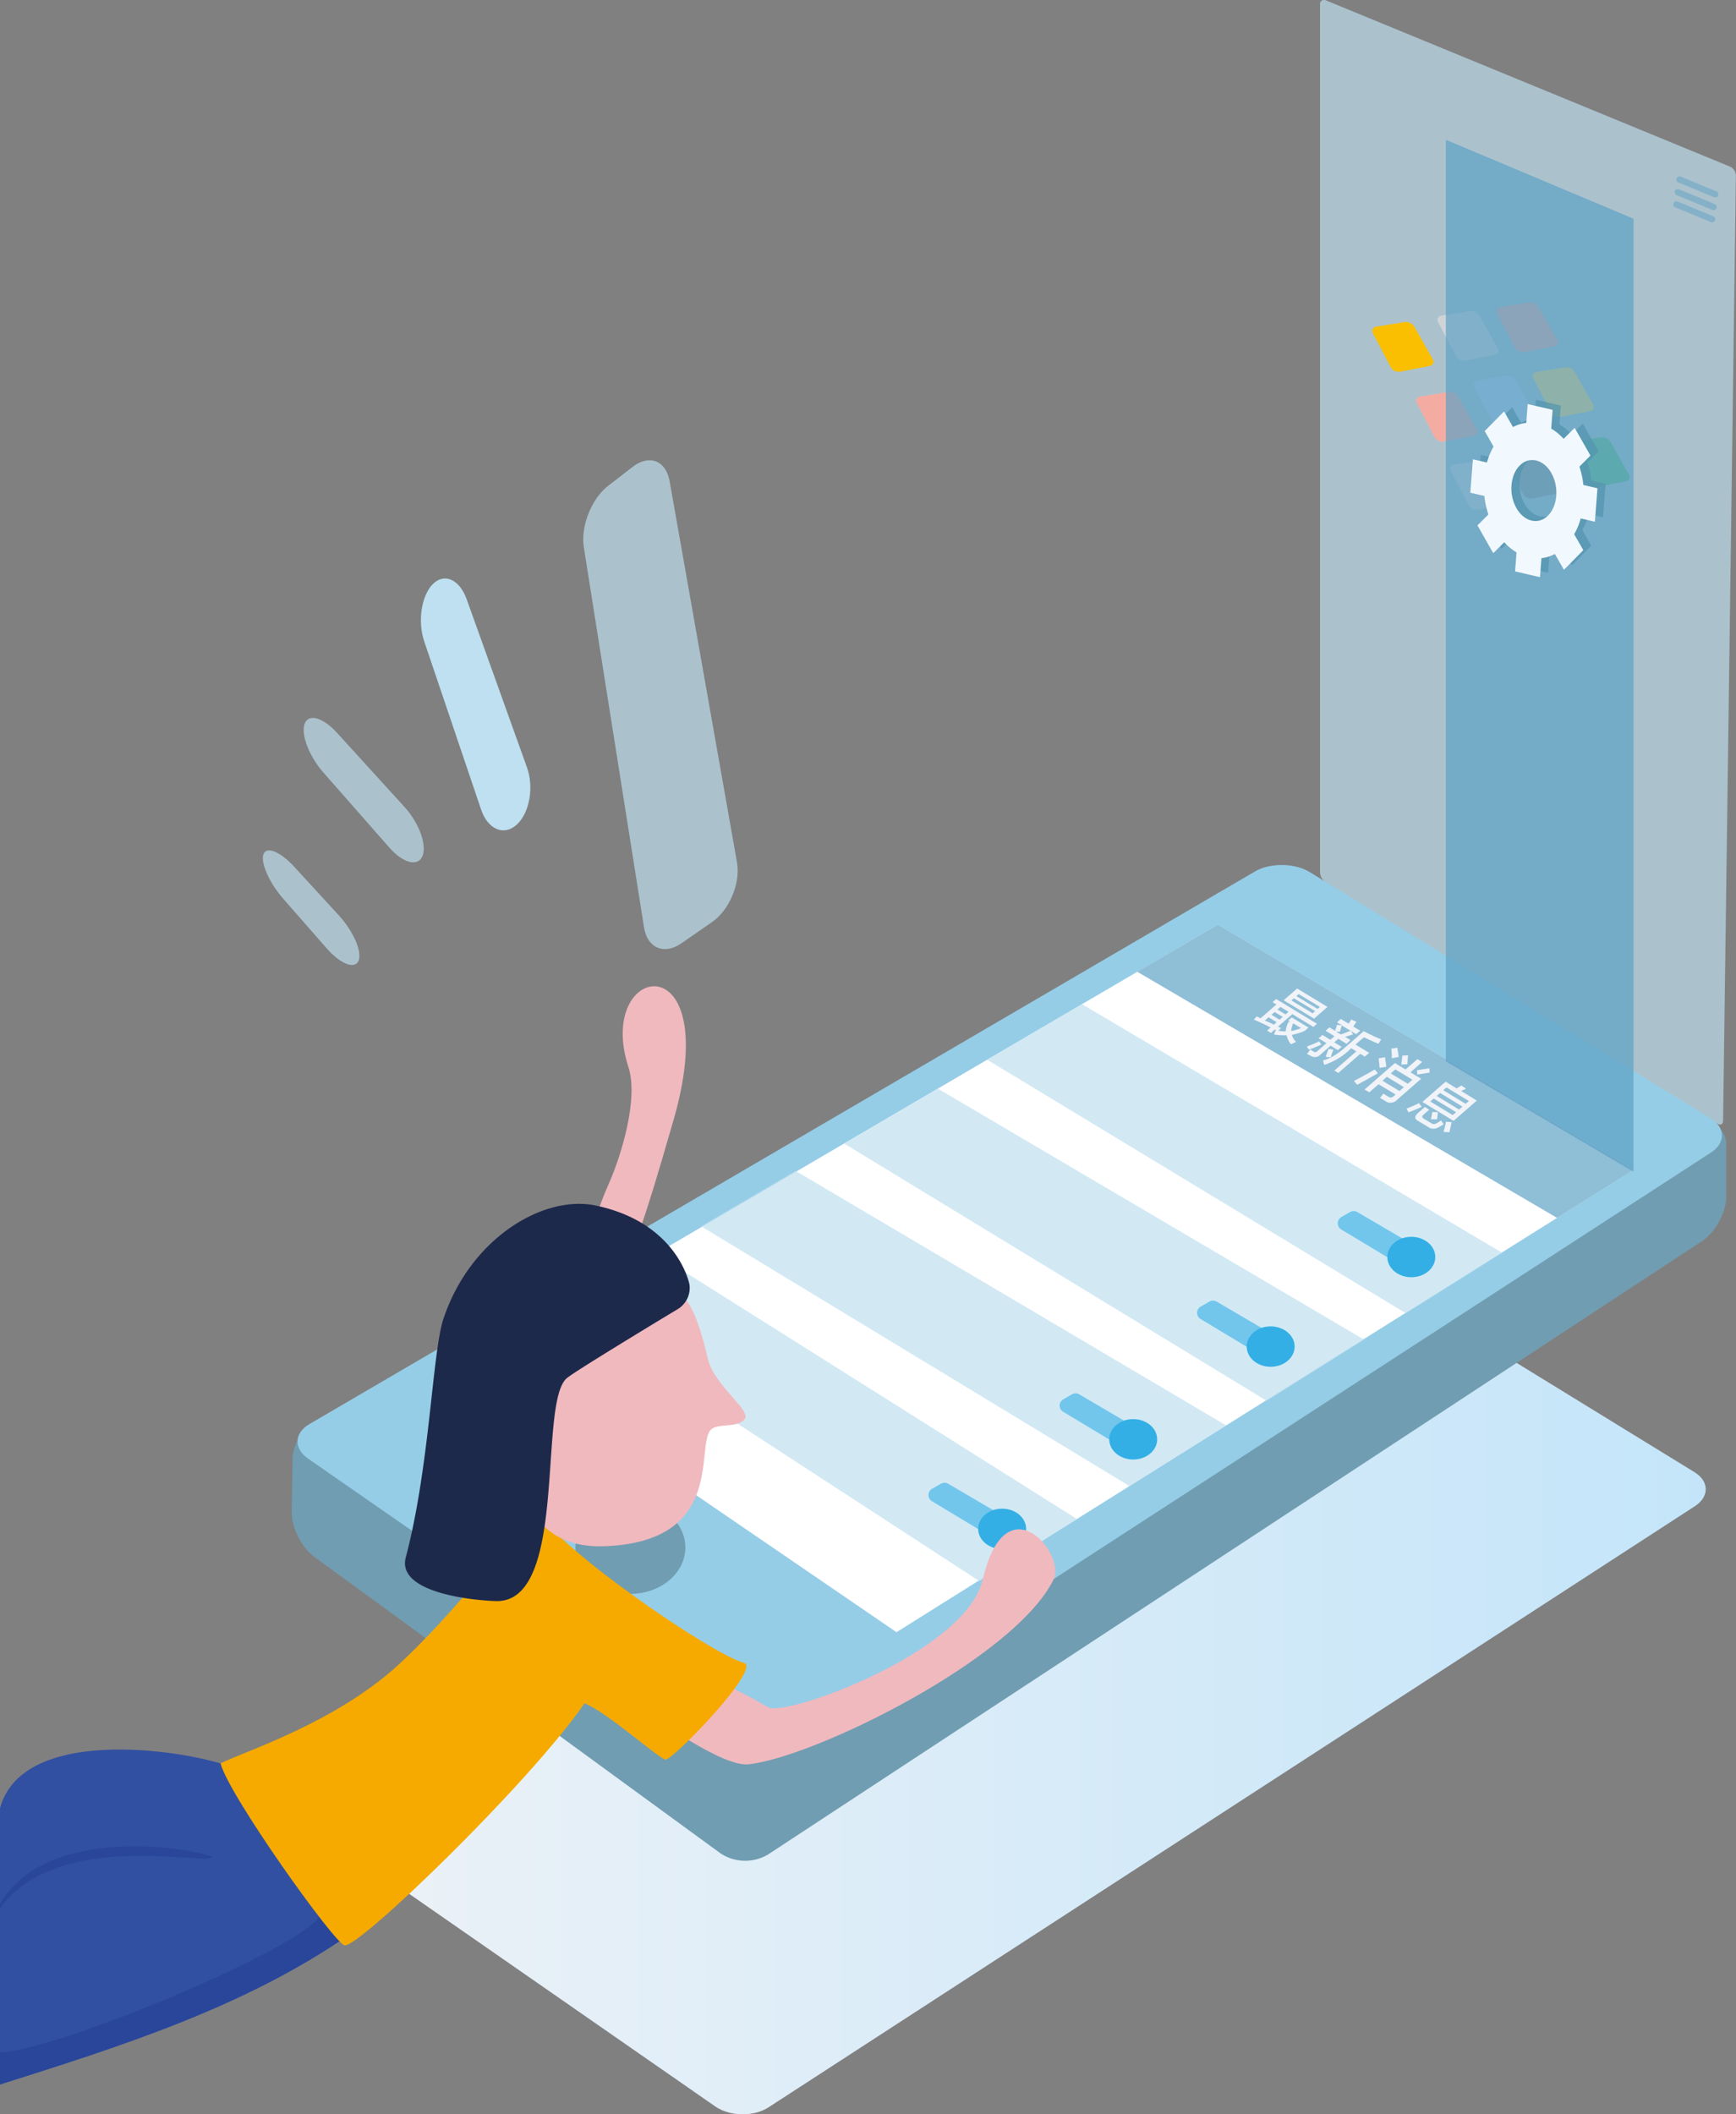 <svg id="a9aca664-8330-47f9-9f30-5d19298a1da0" data-name="圖層 1" xmlns="http://www.w3.org/2000/svg" xmlns:xlink="http://www.w3.org/1999/xlink" viewBox="0 0 543.07 661.11"><rect x="0" y="0" width="543.07" height="661.11" fill="#808080" stroke="none"/><defs><linearGradient id="a8095689-c33c-478c-b939-f67748a089a6" x1="88.76" y1="555.71" x2="534.35" y2="555.71" gradientUnits="userSpaceOnUse"><stop offset="0" stop-color="#eef2f7"/><stop offset="1" stop-color="#c4e5f9"/></linearGradient></defs><title>引導圖3</title><g style="opacity:0.68"><path d="M413.7,307.47a4,4,0,0,0,1.71,3L538.05,386c.93.58,1.71.15,1.73-.95l4-295.5A3.2,3.2,0,0,0,542,86.74l-126.45-52A1.25,1.25,0,0,0,413.7,36Z" transform="translate(-0.75 -34.62)" style="fill:#bee0f0"/></g><g style="opacity:0.68"><path d="M202.21,324.56c1,6.52,6.32,8.78,11.74,5l9.59-6.65c5.42-3.76,8.91-12.16,7.76-18.65L210.23,185.1c-1.15-6.49-6.37-8.51-11.59-4.48L191,186.53c-5.22,4-8.65,12.67-7.62,19.18Z" transform="translate(-0.75 -34.62)" style="fill:#bee0f0"/></g><g style="opacity:0.68"><path d="M122.48,299.58c4.36,5,9.06,6.17,10.45,2.68s-1.11-10.33-5.55-15.21l-21.2-23.28c-4.44-4.88-9-6.13-10.16-2.77s1.48,10.15,5.84,15.11Z" transform="translate(-0.75 -34.62)" style="fill:#bee0f0"/></g><g style="opacity:0.68"><path d="M102.92,331.13c4.35,4.95,8.83,6.72,10,3.91s-1.6-9.1-6-14L92.91,305.77c-4.45-4.88-8.84-6.66-9.76-4s1.89,9,6.24,13.92Z" transform="translate(-0.75 -34.62)" style="fill:#bee0f0"/></g><path d="M530.93,505.61c4.62-3,4.56-7.8-.13-10.68l-125.39-77c-4.69-2.88-12.41-3-17.16-.19L92.45,590.56c-4.75,2.78-4.94,7.61-.42,10.75l132.51,92c4.52,3.13,12,3.25,16.61.26Z" transform="translate(-0.75 -34.62)" style="fill:url(#a8095689-c33c-478c-b939-f67748a089a6)"/><ellipse cx="177.42" cy="490.49" rx="18.44" ry="11.21" style="fill:#d0d4d7"/><path d="M151.24,287.73c2.11,6.25,7.13,8.4,11.14,4.77s5.46-11.68,3.23-17.89L146.74,222c-2.23-6.22-7-8.35-10.59-4.74s-4.8,11.67-2.69,17.93Z" transform="translate(-0.75 -34.62)" style="fill:#bee0f0"/><path d="M101.29,479.45a12,12,0,0,0-9,10.92L92,507.08C91.85,512,95,518.46,99,521.38l127.17,92.78a14,14,0,0,0,14.8.37L533.24,422.68c4.14-2.71,7.53-9,7.53-13.94v-16a7,7,0,0,0-8.8-7.08Z" transform="translate(-0.75 -34.62)" style="fill:#709db1"/><path d="M536,395c4.62-3,4.56-7.8-.13-10.68l-125.39-77c-4.69-2.88-12.41-3-17.16-.19L97.51,479.94c-4.75,2.77-4.94,7.61-.42,10.75l132.52,92c4.51,3.14,12,3.26,16.6.27Z" transform="translate(-0.75 -34.62)" style="fill:#95cde7"/><polygon points="152.48 422.89 280.45 510.37 511.1 365.77 380.95 289.13 152.48 422.89" style="fill:#fff"/><polygon points="353.34 464.68 383.59 445.72 248.88 366.12 219.31 383.43 353.34 464.68" style="fill:#bee0f0;opacity:0.68"/><polygon points="264.09 357.59 396.26 438.02 426.76 418.9 293.42 340.42 264.09 357.59" style="fill:#bee0f0;opacity:0.68"/><path d="M333.32,476.06l20.58,12.38a2.26,2.26,0,0,0,2.25.05l3.08-1.67a2.27,2.27,0,0,0,.06-3.94l-20.93-12.27a2.27,2.27,0,0,0-2.27,0l-2.73,1.56A2.27,2.27,0,0,0,333.32,476.06Z" transform="translate(-0.75 -34.62)" style="fill:#33afe6;opacity:0.6"/><polygon points="308.84 331.37 439.8 410.65 469.95 391.74 338.5 314 308.84 331.37" style="fill:#bee0f0;opacity:0.68"/><polygon points="306.48 494.47 336.85 474.95 204.81 391.79 175.26 409.09 306.48 494.47" style="fill:#bee0f0;opacity:0.68"/><polygon points="487.09 380.82 511.1 365.77 380.95 289.13 355.78 303.86 487.09 380.82" style="fill:#5ba1c5;opacity:0.68"/><path d="M398.85,348l1.11-1,12.77,7.73-1.11,1-6.59-4-4.5,3.92,1,.44-.89.78a8,8,0,0,0,2.31.25,7.33,7.33,0,0,1,1-3.11l.54.08-.69-.42,1.06-.91,5.22,3.16-1.11,1a18,18,0,0,1-4.08,1.3,5,5,0,0,0,1.32,2.19c-.54.27-1.09.51-1.64.73a7.28,7.28,0,0,1-1.35-2.79,18.94,18.94,0,0,1-3.93-.24,2.58,2.58,0,0,0,.12-.34,5,5,0,0,0,.36-1,.42.42,0,0,0,.21.05.26.26,0,0,0,.16,0l-.58-.27-1.22,1.06-1.21-.73,1.11-1c-.36-.16-.87-.42-1.54-.77-1.55-.72-2.79-1.28-3.71-1.67l.9-1,1.21.58,4.94-4.31Zm3.47-.61,4.22-3.68,9.49,5.76-4.21,3.67Zm-1,2.08-.94.82,2.53,1.53.94-.82Zm-1.83,1.59-1,.88,2.53,1.53,1-.87Zm-3.05,2.67,1.43.62c.6.31,1.06.53,1.38.67l.88-.78-2.53-1.53ZM407,345.47l-.72.63,6.65,4,.72-.63Zm-1.5,1.3-.77.68,6.64,4,.78-.68Zm2.27,9.33-2.48-1.5a6.8,6.8,0,0,0-.62,2.41A14.62,14.62,0,0,0,407.73,356.1Z" transform="translate(-0.75 -34.62)" style="fill:#f0f3f8"/><path d="M410.18,362.83l-.61-1a36.08,36.08,0,0,0,3.87-1.58l.67,1A41.54,41.54,0,0,1,410.18,362.83ZM419,354.3l1.22-1.06,2.43,1.47.34-.53a3.55,3.55,0,0,0,.46-.79l1.64.75-1,1.46,2.16,1.31L425,358l-4.54-2.75a18.54,18.54,0,0,1-.55,2l-1.24-.09,1.53.92c.59-.19,1.46-.51,2.62-1l.44-.15.77,1.12c-.87.3-1.71.56-2.51.78l1.69,1L422,361l-2.58-1.56-1.28,1.11,2.32,1.4L419.27,363,417,361.6l-3.11,2.71a2.4,2.4,0,0,1-3,.54l-.53-.32a7.47,7.47,0,0,1-.74-.36c.11-.16.28-.38.51-.68l.56-.73a6.12,6.12,0,0,0,.89.63.91.91,0,0,0,1.3-.12l2.83-2.47-2.48-1.5,1.22-1.06,2.48,1.5,1.28-1.11-2.8-1.7,1.22-1.06,1.8,1.08.18-.62a9.06,9.06,0,0,0,.36-1.26l1.56.13Zm-3.54,10.81c.12-.42.34-1,.65-1.82.12-.31.2-.53.24-.67l1.5.17a4.51,4.51,0,0,1-.29.8c-.21.7-.39,1.25-.54,1.64Zm2.71,4.26,6.88-6-1.58-.95-.23.19a21.3,21.3,0,0,1-8.24,5c0-.13-.1-.36-.19-.69s-.11-.56-.14-.74c2.24-.55,4.7-2.05,7.37-4.48l5.32-4.64q2.49,1.33,5.46,2.57l-.85,1.37c-.82-.33-2-.85-3.5-1.55-.46-.22-.82-.38-1.06-.48l-2.61,2.27,4.27,2.59L427.71,365l-1.42-.86-6.89,6Z" transform="translate(-0.75 -34.62)" style="fill:#f0f3f8"/><path d="M432.31,368.53c0-.24-.05-.61-.07-1.11-.11-.83-.18-1.45-.21-1.85l2-.37c0,.23.07.56.12,1a16.68,16.68,0,0,1,.26,2Zm-7,5.29-1-1.2q3.35-1.74,6.53-3.59a2.3,2.3,0,0,0,.52.64,4.36,4.36,0,0,0,.41.58l-3.57,2Zm10.83-8.28a16.76,16.76,0,0,0-.17-3l1.9-.33c.09.55.21,1.31.35,2.27a5.14,5.14,0,0,0,.09.62Zm2.95,1.95c.13-.74.25-1.67.37-2.81l1.77-.07c-.06.94-.15,1.88-.25,2.8Zm-11.47,7.82,9.49-8.28,3.33,2,3.72-3.24,1.47.89L442,369.94l3.33,2-7.49,6.53a2.77,2.77,0,0,1-3.57.54l-1.8-1.09q.68-.82,1-1.35l1.53.93a1.29,1.29,0,0,0,1.78-.15l.55-.49L432,373.65l-2.88,2.52Zm9.64-6.3-1.44,1.26,5.33,3.23,1.44-1.26Zm-2.66,2.32-1.39,1.21,5.33,3.23,1.39-1.21Zm9.5-.72-.06-1.35c1.73-.26,3-.47,3.84-.62L448,370C446.9,370.2,445.62,370.41,444.14,370.61Z" transform="translate(-0.75 -34.62)" style="fill:#f0f3f8"/><path d="M441.35,382.45l-.61-1.19a39.37,39.37,0,0,0,3.94-1.71l.82,1.15A44.93,44.93,0,0,1,441.35,382.45Zm4.36-3.26,7.27-6.34,3.43,2.08c.55-.33,1.06-.62,1.54-.88l1.42,1c-.44.22-.95.46-1.53.71l4.9,3-7.27,6.34Zm7.54-4.54-1,.87,7,4.25,1-.87Zm-2,1.74-1.06.92,7,4.25,1.05-.92Zm-2,1.74-1.05.92,7,4.25,1.06-.92Zm-4.87,7q-1.78-1,0-2.53l2.11-1.84,1.37.84-1.77,1.54c-.63.5-.57.94.17,1.34l2.11,1.27a1.47,1.47,0,0,0,1.72.14c.14-.07.42-.23.82-.48a5.23,5.23,0,0,1,.66-.42,6.83,6.83,0,0,0,.82,1.15,18.81,18.81,0,0,1-1.7,1,2.87,2.87,0,0,1-3.22-.15Zm4-.53c.16-.72.31-1.48.45-2.27l1.72.06a13,13,0,0,1-.16,1.46c0,.36-.07.61-.08.77Zm3.95,3.95a2.29,2.29,0,0,1,.13-.5c.28-1,.49-1.91.63-2.65l1.77.09c-.22,1.07-.45,2.14-.7,3.19Z" transform="translate(-0.75 -34.62)" style="fill:#f0f3f8"/><ellipse cx="197.2" cy="483.88" rx="17.2" ry="14.5" style="fill:#709db1"/><ellipse cx="354.5" cy="450.06" rx="7.5" ry="6.32" style="fill:#33afe6"/><path d="M420.32,419.06l20.58,12.38a2.26,2.26,0,0,0,2.25.05l3.08-1.67a2.27,2.27,0,0,0,.06-3.94l-20.93-12.27a2.27,2.27,0,0,0-2.27,0l-2.73,1.56A2.27,2.27,0,0,0,420.32,419.06Z" transform="translate(-0.75 -34.62)" style="fill:#33afe6;opacity:0.6"/><ellipse cx="441.5" cy="393.06" rx="7.5" ry="6.32" style="fill:#33afe6"/><path d="M376.32,447.06l20.58,12.38a2.26,2.26,0,0,0,2.25.05l3.08-1.67a2.27,2.27,0,0,0,.06-3.94l-20.93-12.27a2.27,2.27,0,0,0-2.27,0l-2.73,1.56A2.27,2.27,0,0,0,376.32,447.06Z" transform="translate(-0.75 -34.62)" style="fill:#33afe6;opacity:0.6"/><ellipse cx="397.5" cy="421.06" rx="7.5" ry="6.32" style="fill:#33afe6"/><path d="M292.32,504.06l20.58,12.38a2.26,2.26,0,0,0,2.25,0l3.08-1.67a2.27,2.27,0,0,0,.06-3.94l-20.93-12.27a2.27,2.27,0,0,0-2.27,0l-2.73,1.56A2.27,2.27,0,0,0,292.32,504.06Z" transform="translate(-0.75 -34.62)" style="fill:#33afe6;opacity:0.6"/><ellipse cx="313.5" cy="478.06" rx="7.5" ry="6.32" style="fill:#33afe6"/><path d="M.75,686.41c37.68-11.92,76.18-24.1,108.66-46.47-4.73,3.23-30.14-49-33.6-51.47C69.23,583.69,8.61,571.31.75,600Z" transform="translate(-0.75 -34.62)" style="fill:#3150a2"/><path d="M.75,686.41c37.68-11.92,76.18-24.1,108.66-46.47-4.73,3.23-7.86-12.13-7.86-7.86,0,9.29-82.21,43.61-100.8,44.32Z" transform="translate(-0.75 -34.62)" style="fill:#29469b"/><path d="M.75,629.93v1.43c17.87-25,65.08-13.26,66.54-16.06C62.82,612.91,15.76,604.2.75,629.93Z" transform="translate(-0.75 -34.62)" style="fill:#29469b"/><path d="M241,568.45c5.42,3.17,61.88-17.14,67.2-40,7.15-30.74,26.05-8,22.16,0-12.1,24.89-75.38,55.91-95.57,57.85-8.12.78-28.45-14-35.25-18.53C195.89,565.37,194.48,541.29,241,568.45Z" transform="translate(-0.75 -34.62)" style="fill:#f0b9be"/><path d="M197.34,368.29c-10.72-32.89,30.74-40,13.89,17.32-3.3,11.23-13.12,46.63-18.2,50.51-1.39,1.07-15.7.08-1.84-31.34C195.29,395.49,200.5,378,197.34,368.29Z" transform="translate(-0.75 -34.62)" style="fill:#f0b9be"/><path d="M69.74,586c2.56,10,35.74,56.48,38.81,56.91,4.66.66,57.29-50.27,74.57-75l.48-.69c7.49,3,24.1,18.13,25.52,17.6,3.62-1.34,30-28.83,24.32-30.26-9.35-2.33-58.1-35.45-64.28-47.47-14.5,15.71-27.48,32.86-43.09,47.47C106.19,573.1,78.31,581.85,69.74,586Z" transform="translate(-0.75 -34.62)" style="fill:#f6aa00"/><path d="M211.83,438.06c1.21.24,2.34,1.28,3.92,3.5,3,4.17,5.3,13,6.45,18,1.89,8.18,13.64,16,11.52,18.79-2.3,3-8.81,1.06-10.76,3.5-4.53,5.64,4.48,34.88-33.11,36.26-40.58,1.49-26.46-59.39-19.52-66.1C174.61,447.91,207.4,437.18,211.83,438.06Z" transform="translate(-0.75 -34.62)" style="fill:#f0b9be"/><path d="M187.11,411.58c-16.32-3.45-39.18,10.19-47.6,35.3-3.6,10.72-4.2,45.79-11.83,74.75-2.83,10.73,19.7,13.35,28.13,13.63,22.88.76,13.12-62,22.26-69.71,2.91-2.45,35-21.77,35-21.77a7.77,7.77,0,0,0,3.37-7.49S212.9,417,187.11,411.58Z" transform="translate(-0.75 -34.62)" style="fill:#1d294b"/><path d="M448.94,146.93a1.35,1.35,0,0,1-1,2.12l-9.22,1.8a2.85,2.85,0,0,1-2.89-1.38l-5.57-10.62a1.35,1.35,0,0,1,1.05-2.09l8.87-1.43a3.1,3.1,0,0,1,3,1.42Z" transform="translate(-0.75 -34.62)" style="fill:#fabf00"/><path d="M473.28,190.05a1.35,1.35,0,0,1-1,2.12L463.08,194a2.86,2.86,0,0,1-2.89-1.39L454.62,182a1.35,1.35,0,0,1,1-2.09l8.87-1.43a3.14,3.14,0,0,1,3,1.42Z" transform="translate(-0.75 -34.62)" style="fill:#d0d4d7"/><path d="M490.34,186.54a1.35,1.35,0,0,1-1,2.13l-9.22,1.8a2.86,2.86,0,0,1-2.89-1.39l-5.57-10.62a1.36,1.36,0,0,1,1-2.09l8.87-1.43a3.1,3.1,0,0,1,3,1.43Z" transform="translate(-0.75 -34.62)" style="fill:#979d9c"/><path d="M510.31,183a1.35,1.35,0,0,1-1,2.12l-9.22,1.8a2.85,2.85,0,0,1-2.89-1.39l-5.57-10.62a1.36,1.36,0,0,1,1.05-2.09l8.87-1.42a3.08,3.08,0,0,1,3,1.42Z" transform="translate(-0.75 -34.62)" style="fill:#62bc83"/><path d="M462.62,168.78a1.35,1.35,0,0,1-1,2.12l-9.22,1.8a2.84,2.84,0,0,1-2.89-1.38L444,160.7a1.35,1.35,0,0,1,1.05-2.09l8.86-1.43a3.14,3.14,0,0,1,3,1.42Z" transform="translate(-0.75 -34.62)" style="fill:#f4aca2"/><path d="M480.61,163.75a1.36,1.36,0,0,1-1,2.13l-9.23,1.8a2.87,2.87,0,0,1-2.89-1.39L462,155.67a1.36,1.36,0,0,1,1.05-2.09l8.87-1.43a3.11,3.11,0,0,1,3,1.43Z" transform="translate(-0.75 -34.62)" style="fill:#b8cfec"/><path d="M499.1,161.08a1.36,1.36,0,0,1-1,2.13L488.9,165a2.86,2.86,0,0,1-2.89-1.39L480.44,153a1.36,1.36,0,0,1,1.05-2.09l8.87-1.42a3.09,3.09,0,0,1,3,1.42Z" transform="translate(-0.75 -34.62)" style="fill:#fcda6f"/><path d="M469.34,143.5a1.35,1.35,0,0,1-1,2.12l-9.22,1.8a2.85,2.85,0,0,1-2.89-1.39l-5.57-10.62a1.36,1.36,0,0,1,1.05-2.09l8.86-1.42a3.1,3.1,0,0,1,3,1.42Z" transform="translate(-0.75 -34.62)" style="fill:#d0d4d7"/><path d="M487.82,140.83a1.35,1.35,0,0,1-1,2.12l-9.22,1.8a2.87,2.87,0,0,1-2.9-1.39l-5.56-10.62a1.36,1.36,0,0,1,1-2.09l8.87-1.42a3.08,3.08,0,0,1,3,1.42Z" transform="translate(-0.75 -34.62)" style="fill:#f4aca2"/><polyline points="511 68.38 511 366.38 452.3 331.87 452.3 43.71 511 68.38" style="fill:#5ba1c5;opacity:0.68"/><g style="opacity:0.68"><path d="M495.29,174.44c-5.47-9.58-15.34-11.88-22.05-5.12s-7.72,20-2.25,29.57,15.33,11.87,22,5.12S500.75,184,495.29,174.44Zm-17.62,17.72c-2.46-4.31-2-10.27,1-13.3s7.46-2,9.92,2.3,2,10.27-1,13.31S480.13,196.47,477.67,192.16Z" transform="translate(-0.75 -34.62)" style="fill:#5092ad"/><path d="M492.77,183.8a.08.08,0,0,1-.12,0l-4.85-8.5a.14.14,0,0,1,0-.16l8-8a.07.07,0,0,1,.12,0l4.85,8.5a.18.18,0,0,1,0,.16Z" transform="translate(-0.75 -34.62)" style="fill:#5092ad"/><path d="M488,175.27a.08.08,0,0,1-.1.08l-7.6-1.77a.11.11,0,0,1-.09-.12l1-13.74a.09.09,0,0,1,.11-.08l7.6,1.77a.12.12,0,0,1,.09.12Z" transform="translate(-0.75 -34.62)" style="fill:#5092ad"/><path d="M480.35,173.4a.14.14,0,0,1,0,.16l-5.93,6a.07.07,0,0,1-.12,0l-6.5-11.39a.14.14,0,0,1,0-.16l5.93-6a.07.07,0,0,1,.12,0Z" transform="translate(-0.75 -34.62)" style="fill:#5092ad"/><path d="M474.35,179.3a.13.13,0,0,1,.09.12l-.79,10.26a.07.07,0,0,1-.1.07l-10.2-2.36a.14.14,0,0,1-.09-.13L464,177a.09.09,0,0,1,.11-.08Z" transform="translate(-0.75 -34.62)" style="fill:#5092ad"/><path d="M473.51,189.53a.08.08,0,0,1,.12,0l4.85,8.5a.16.16,0,0,1,0,.16l-7.95,8a.07.07,0,0,1-.12,0l-4.85-8.5a.12.12,0,0,1,0-.15Z" transform="translate(-0.75 -34.62)" style="fill:#5092ad"/><path d="M478.3,198.05a.08.08,0,0,1,.11-.07l7.6,1.76a.13.13,0,0,1,.09.12l-1.05,13.74a.08.08,0,0,1-.1.08l-7.6-1.76a.12.12,0,0,1-.09-.13Z" transform="translate(-0.75 -34.62)" style="fill:#5092ad"/><path d="M485.92,199.92a.12.12,0,0,1,0-.15l5.94-6a.08.08,0,0,1,.12,0l6.49,11.39a.14.14,0,0,1,0,.16l-5.93,6a.07.07,0,0,1-.12,0Z" transform="translate(-0.75 -34.62)" style="fill:#5092ad"/><path d="M491.93,194a.11.11,0,0,1-.09-.12l.78-10.25c0-.06.05-.09.11-.08l10.19,2.37a.1.1,0,0,1,.09.12l-.78,10.26a.08.08,0,0,1-.1.07Z" transform="translate(-0.75 -34.62)" style="fill:#5092ad"/></g><path d="M492.75,175.78c-5.47-9.58-15.34-11.87-22.05-5.12s-7.72,20-2.25,29.57,15.33,11.88,22,5.12S498.21,185.36,492.75,175.78Zm-17.62,17.73c-2.46-4.31-2-10.27,1-13.31s7.46-2,9.92,2.31,2,10.27-1,13.3S477.59,197.82,475.13,193.51Z" transform="translate(-0.75 -34.62)" style="fill:#f2f9fe"/><path d="M490.23,185.14a.07.07,0,0,1-.12,0l-4.85-8.5a.14.14,0,0,1,0-.16l8-8a.07.07,0,0,1,.12,0l4.85,8.5a.16.16,0,0,1,0,.15Z" transform="translate(-0.75 -34.62)" style="fill:#f2f9fe"/><path d="M485.43,176.62a.07.07,0,0,1-.1.07l-7.6-1.76a.11.11,0,0,1-.09-.12l1-13.74a.09.09,0,0,1,.11-.08l7.6,1.76a.14.14,0,0,1,.09.13Z" transform="translate(-0.75 -34.62)" style="fill:#f2f9fe"/><path d="M477.81,174.75a.12.12,0,0,1,0,.15l-5.93,6a.08.08,0,0,1-.12,0l-6.5-11.39a.14.14,0,0,1,0-.16l5.93-6a.07.07,0,0,1,.12,0Z" transform="translate(-0.75 -34.62)" style="fill:#f2f9fe"/><path d="M471.81,180.65a.12.12,0,0,1,.09.12L471.11,191a.08.08,0,0,1-.1.08l-10.2-2.37a.12.12,0,0,1-.09-.12l.78-10.25a.09.09,0,0,1,.11-.08Z" transform="translate(-0.75 -34.62)" style="fill:#f2f9fe"/><path d="M471,190.87a.08.08,0,0,1,.12,0l4.84,8.5a.14.14,0,0,1,0,.16l-8,8a.07.07,0,0,1-.12,0L463,199a.14.14,0,0,1,0-.16Z" transform="translate(-0.75 -34.62)" style="fill:#f2f9fe"/><path d="M475.76,199.4a.09.09,0,0,1,.11-.08l7.6,1.77a.13.13,0,0,1,.09.12L482.51,215a.08.08,0,0,1-.1.08l-7.6-1.77a.1.1,0,0,1-.09-.12Z" transform="translate(-0.75 -34.62)" style="fill:#f2f9fe"/><path d="M483.38,201.27a.14.14,0,0,1,0-.16l5.94-6a.07.07,0,0,1,.12,0L496,206.55a.14.14,0,0,1,0,.16l-5.93,6a.07.07,0,0,1-.12,0Z" transform="translate(-0.75 -34.62)" style="fill:#f2f9fe"/><path d="M489.39,195.37a.12.12,0,0,1-.09-.12l.78-10.26a.08.08,0,0,1,.11-.07l10.19,2.36a.12.12,0,0,1,.09.13l-.78,10.25a.08.08,0,0,1-.1.08Z" transform="translate(-0.75 -34.62)" style="fill:#f2f9fe"/><g style="opacity:0.68"><line x1="525.41" y1="56.14" x2="536.58" y2="60.76" style="fill:none;stroke:#5ba1c5;stroke-linecap:round;stroke-linejoin:round;stroke-width:2px;opacity:0.68"/><line x1="524.86" y1="60.1" x2="536.03" y2="64.72" style="fill:none;stroke:#5ba1c5;stroke-linecap:round;stroke-linejoin:round;stroke-width:2px;opacity:0.68"/><line x1="524.45" y1="63.93" x2="535.62" y2="68.55" style="fill:none;stroke:#5ba1c5;stroke-linecap:round;stroke-linejoin:round;stroke-width:2px;opacity:0.68"/></g></svg>